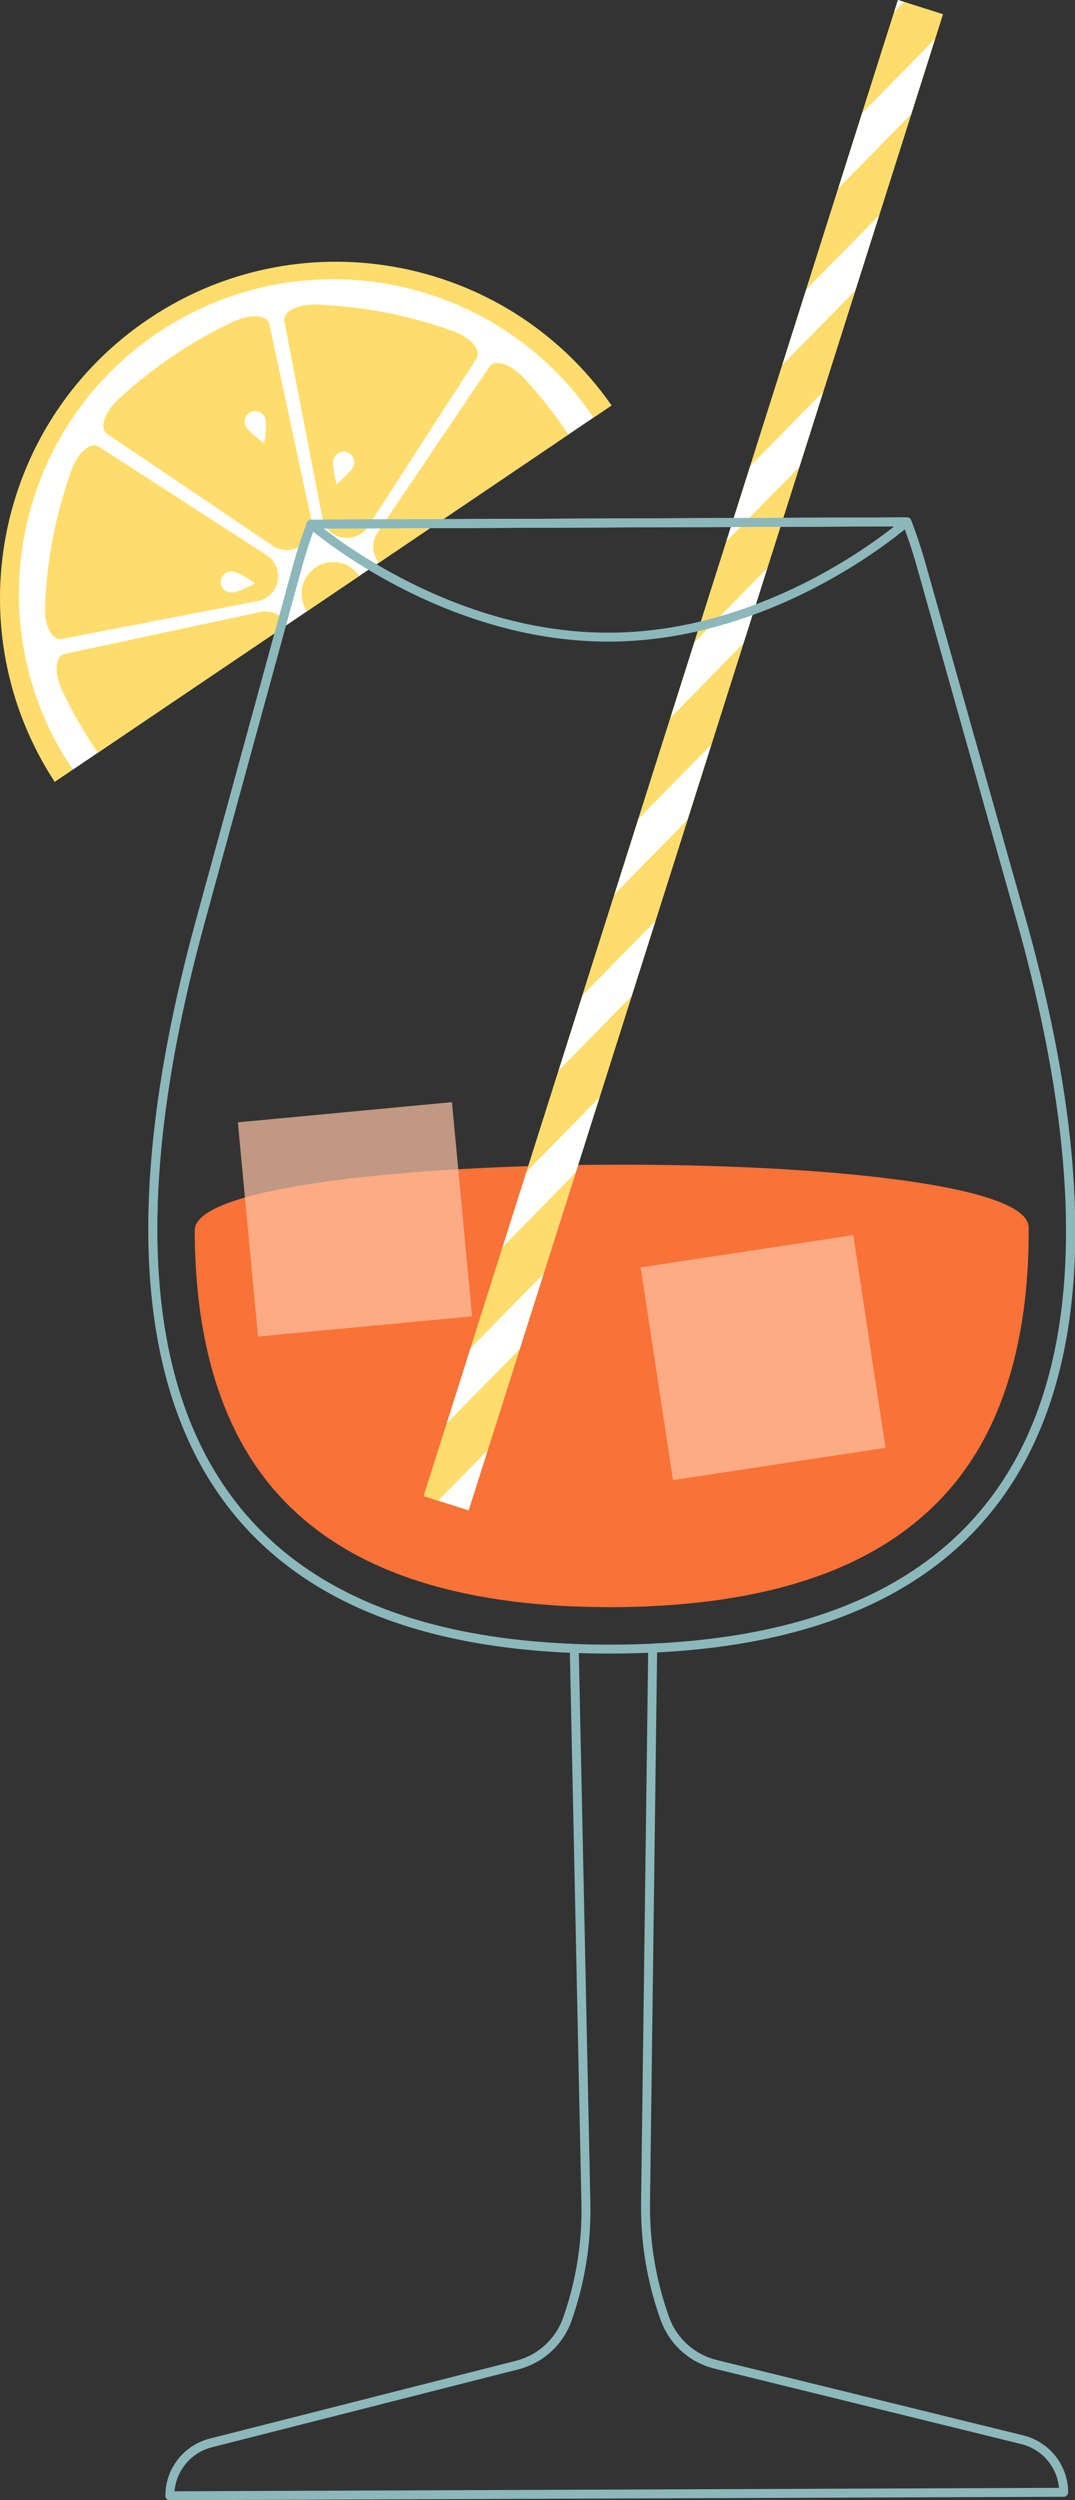 <?xml version="1.0" encoding="UTF-8" standalone="no"?>
<svg
   width="482.576"
   zoomAndPan="magnify"
   viewBox="0 0 361.932 841.49"
   height="1121.986"
   preserveAspectRatio="xMidYMid"
   version="1.0"
   id="svg32"
   xmlns="http://www.w3.org/2000/svg"
   xmlns:svg="http://www.w3.org/2000/svg">
  <rect x="0" y="0" width="361.932" height="841.49" fill="#333333" stroke="none"/>
  <defs
     id="defs1">
    <clipPath
       id="ce022b5c2f">
      <path
         d="M 65,174 H 378 V 841.5 H 65 Z m 0,0"
         clip-rule="nonzero"
         id="path1" />
    </clipPath>
  </defs>
  <path
     fill="#f97238"
     d="m 65.561,414.078 c 0.07,35.043 7.938,63 23.371,83.219 10.34,13.555 24.473,24.078 42.035,31.266 20.016,8.203 44.988,12.355 74.254,12.355 h 1.23 c 29.59,-0.121 54.789,-4.406 74.926,-12.746 17.633,-7.316 31.816,-17.961 42.137,-31.637 15.332,-20.344 23.02,-48.418 22.82,-83.441 -0.16,-28.781 -280.828,-27.789 -280.773,0.984 z"
     fill-opacity="1"
     fill-rule="nonzero"
     id="path2" />
  <path
     fill="#ffdd6d"
     d="M 142.655,503.52 302.331,0.008 317.452,4.805 157.776,508.32 Z m 0,0"
     fill-opacity="1"
     fill-rule="nonzero"
     id="path3" />
  <path
     fill="#ffdd6d"
     d="M 142.655,503.52 302.331,0.008 317.452,4.805 157.776,508.32 Z m 0,0"
     fill-opacity="1"
     fill-rule="nonzero"
     id="path4" />
  <path
     fill="#ffdd6d"
     d="M 142.655,503.52 302.331,0.008 317.452,4.805 157.776,508.32 Z m 0,0"
     fill-opacity="1"
     fill-rule="nonzero"
     id="path5" />
  <path
     fill="#ffffff"
     d="M 301.053,4.035 304.377,0.648 302.331,0 Z m 0,0"
     fill-opacity="1"
     fill-rule="nonzero"
     id="path6" />
  <path
     fill="#ffffff"
     d="m 306.799,38.383 8.031,-25.312 -24.578,25.016 -8.027,25.312 z m 0,0"
     fill-opacity="1"
     fill-rule="nonzero"
     id="path7" />
  <path
     fill="#ffffff"
     d="m 287.971,97.762 8.027,-25.309 -24.578,25.012 -8.023,25.312 z m 0,0"
     fill-opacity="1"
     fill-rule="nonzero"
     id="path8" />
  <path
     fill="#ffffff"
     d="m 269.135,157.152 8.027,-25.309 -24.574,25.012 -8.027,25.312 z m 0,0"
     fill-opacity="1"
     fill-rule="nonzero"
     id="path9" />
  <path
     fill="#ffffff"
     d="m 250.307,216.531 8.027,-25.312 -24.574,25.016 -8.031,25.312 z m 0,0"
     fill-opacity="1"
     fill-rule="nonzero"
     id="path10" />
  <path
     fill="#ffffff"
     d="m 231.479,275.91 8.023,-25.312 -24.574,25.016 -8.027,25.309 z m 0,0"
     fill-opacity="1"
     fill-rule="nonzero"
     id="path11" />
  <path
     fill="#ffffff"
     d="m 212.647,335.285 8.027,-25.309 -24.578,25.016 -8.023,25.309 z m 0,0"
     fill-opacity="1"
     fill-rule="nonzero"
     id="path12" />
  <path
     fill="#ffffff"
     d="m 193.815,394.664 8.027,-25.312 -24.574,25.016 -8.027,25.312 z m 0,0"
     fill-opacity="1"
     fill-rule="nonzero"
     id="path13" />
  <path
     fill="#ffffff"
     d="m 174.987,454.043 8.027,-25.309 -24.578,25.016 -8.027,25.309 z m 0,0"
     fill-opacity="1"
     fill-rule="nonzero"
     id="path14" />
  <path
     fill="#ffffff"
     d="m 164.186,488.113 -16.656,16.945 10.246,3.254 z m 0,0"
     fill-opacity="1"
     fill-rule="nonzero"
     id="path15" />
  <path
     fill="#ffffff"
     d="M 24.495,259.059 C -8.689,210.934 3.409,145.012 51.51,111.816 99.608,78.621 165.53,90.719 198.709,138.848 c 0.387,0.559 0.766,1.121 1.137,1.68 z m 0,0"
     fill-opacity="1"
     fill-rule="nonzero"
     id="path16" />
  <path
     fill="#ffdd6d"
     d="M 52.932,112.137 C 101.354,79.406 167.135,92.137 199.846,140.574 l 6.074,-4.105 C 170.135,85.23 99.596,72.699 48.366,108.5 -1.74,143.5 -14.99,211.973 18.417,263.16 l 6.074,-4.105 C -8.197,210.629 4.534,144.859 52.932,112.137 Z m 0,0"
     fill-opacity="1"
     fill-rule="nonzero"
     id="path17" />
  <path
     fill="#ffdd6d"
     d="m 191.381,146.254 c -0.152,-0.238 -0.301,-0.473 -0.461,-0.699 -4.375,-6.484 -9.219,-12.594 -14.531,-18.332 -4.344,-4.676 -9.77,-6.547 -11.699,-3.695 l -37.566,55.688 c -0.523,0.758 -0.91,1.582 -1.164,2.469 -0.254,0.887 -0.359,1.789 -0.316,2.711 0.047,0.918 0.238,1.809 0.574,2.668 0.336,0.859 0.801,1.641 1.398,2.344 z m 0,0"
     fill-opacity="1"
     fill-rule="nonzero"
     id="path18" />
  <path
     fill="#ffdd6d"
     d="m 106.225,190.996 c -0.578,0.391 -1.109,0.832 -1.602,1.328 -0.488,0.496 -0.926,1.035 -1.309,1.613 -0.387,0.582 -0.711,1.195 -0.973,1.84 -0.262,0.645 -0.461,1.309 -0.594,1.996 -0.133,0.684 -0.199,1.371 -0.195,2.07 0.004,0.695 0.074,1.387 0.215,2.07 0.141,0.68 0.344,1.344 0.613,1.984 0.27,0.645 0.602,1.254 0.988,1.832 l 17.598,-11.887 c -0.391,-0.578 -0.836,-1.109 -1.332,-1.602 -0.496,-0.488 -1.031,-0.926 -1.613,-1.309 -0.582,-0.387 -1.195,-0.707 -1.844,-0.973 -0.645,-0.262 -1.309,-0.461 -1.992,-0.594 -0.684,-0.133 -1.375,-0.195 -2.074,-0.191 -0.695,0.004 -1.387,0.074 -2.066,0.215 -0.684,0.141 -1.348,0.344 -1.988,0.617 -0.645,0.27 -1.254,0.598 -1.832,0.988 z m 0,0"
     fill-opacity="1"
     fill-rule="nonzero"
     id="path19" />
  <path
     fill="#ffdd6d"
     d="m 96.756,210.25 c -0.434,-0.816 -0.984,-1.539 -1.652,-2.172 -0.672,-0.633 -1.426,-1.141 -2.262,-1.523 -0.836,-0.383 -1.715,-0.625 -2.629,-0.719 -0.918,-0.098 -1.824,-0.043 -2.723,0.16 l -65.652,14.082 c -3.359,0.719 -3.664,6.457 -0.941,12.23 3.34,7.078 7.199,13.855 11.578,20.34 l 0.48,0.691 z m 0,0"
     fill-opacity="1"
     fill-rule="nonzero"
     id="path20" />
  <path
     fill="#ffdd6d"
     d="m 17.831,180.926 c -1.492,7.676 -2.383,15.422 -2.672,23.238 -0.242,6.387 2.273,11.547 5.652,10.895 l 65.93,-12.766 c 0.832,-0.156 1.625,-0.43 2.379,-0.824 0.75,-0.395 1.43,-0.891 2.031,-1.492 0.602,-0.598 1.105,-1.27 1.504,-2.02 0.402,-0.75 0.684,-1.543 0.844,-2.375 0.16,-0.836 0.199,-1.676 0.105,-2.52 -0.09,-0.844 -0.301,-1.656 -0.637,-2.438 -0.336,-0.781 -0.777,-1.496 -1.328,-2.145 -0.547,-0.645 -1.18,-1.199 -1.898,-1.656 L 33.315,150.359 c -2.895,-1.863 -7.145,2 -9.309,8.008 -2.637,7.363 -4.695,14.879 -6.176,22.559 z m 0,0"
     fill-opacity="1"
     fill-rule="nonzero"
     id="path21" />
  <path
     fill="#ffdd6d"
     d="m 58.174,119.852 c -6.48,4.379 -12.59,9.227 -18.324,14.547 -4.684,4.344 -6.547,9.773 -3.695,11.703 l 55.641,37.598 c 0.699,0.473 1.453,0.832 2.262,1.082 0.809,0.246 1.637,0.367 2.484,0.367 0.844,0 1.672,-0.125 2.48,-0.375 0.805,-0.246 1.559,-0.609 2.262,-1.082 0.699,-0.477 1.312,-1.043 1.844,-1.703 0.531,-0.656 0.953,-1.379 1.266,-2.164 0.312,-0.785 0.508,-1.602 0.574,-2.441 0.07,-0.844 0.016,-1.68 -0.164,-2.504 L 90.721,109.211 c -0.719,-3.371 -6.461,-3.652 -12.227,-0.941 -7.07,3.34 -13.844,7.199 -20.32,11.582 z m 0,0"
     fill-opacity="1"
     fill-rule="nonzero"
     id="path22" />
  <path
     fill="#ffdd6d"
     d="m 129.866,105.199 c -7.672,-1.492 -15.418,-2.383 -23.23,-2.676 -6.387,-0.242 -11.543,2.281 -10.891,5.656 l 12.762,65.957 c 0.152,0.836 0.43,1.633 0.824,2.383 0.395,0.754 0.891,1.43 1.488,2.035 0.598,0.602 1.273,1.105 2.023,1.504 0.746,0.402 1.539,0.684 2.375,0.844 0.832,0.164 1.672,0.199 2.516,0.105 0.848,-0.09 1.66,-0.301 2.438,-0.637 0.781,-0.336 1.496,-0.781 2.145,-1.332 0.645,-0.551 1.199,-1.184 1.656,-1.898 l 36.441,-56.426 c 1.863,-2.891 -2,-7.16 -8.008,-9.32 -7.355,-2.641 -14.867,-4.703 -22.539,-6.195 z m 0,0"
     fill-opacity="1"
     fill-rule="nonzero"
     id="path23" />
  <path
     fill="#ffffff"
     d="m 118.999,156.824 c -0.602,1.863 -5.707,6.18 -5.707,6.18 0,0 -1.602,-6.484 -1,-8.34 0.117,-0.453 0.32,-0.867 0.602,-1.242 0.285,-0.371 0.629,-0.676 1.031,-0.914 0.406,-0.238 0.84,-0.387 1.305,-0.449 0.465,-0.066 0.922,-0.039 1.375,0.082 0.453,0.117 0.867,0.316 1.238,0.602 0.375,0.281 0.68,0.625 0.918,1.031 0.234,0.406 0.387,0.84 0.449,1.305 0.062,0.465 0.035,0.922 -0.082,1.375 -0.031,0.125 -0.074,0.25 -0.121,0.371 z m 0,0"
     fill-opacity="1"
     fill-rule="nonzero"
     id="path24" />
  <path
     fill="#ffffff"
     d="m 89.272,140.789 c 0.762,1.789 -0.301,8.398 -0.301,8.398 0,0 -5.445,-3.871 -6.195,-5.676 -0.215,-0.414 -0.344,-0.859 -0.383,-1.324 -0.039,-0.469 0.012,-0.926 0.152,-1.371 0.141,-0.445 0.363,-0.848 0.664,-1.207 0.305,-0.359 0.664,-0.645 1.078,-0.863 0.418,-0.215 0.859,-0.34 1.324,-0.383 0.469,-0.039 0.926,0.012 1.371,0.156 0.445,0.141 0.848,0.363 1.207,0.664 0.359,0.301 0.645,0.66 0.859,1.078 0.09,0.168 0.164,0.344 0.223,0.527 z m 0,0"
     fill-opacity="1"
     fill-rule="nonzero"
     id="path25" />
  <path
     fill="#ffffff"
     d="m 78.495,192.379 c 1.941,0.109 7.414,3.941 7.414,3.941 0,0 -5.824,3.207 -7.84,3.098 -0.465,0.027 -0.922,-0.035 -1.363,-0.188 -0.445,-0.156 -0.84,-0.387 -1.191,-0.695 -0.352,-0.312 -0.629,-0.68 -0.832,-1.102 -0.207,-0.422 -0.324,-0.863 -0.352,-1.332 -0.027,-0.469 0.035,-0.926 0.188,-1.367 0.152,-0.441 0.383,-0.84 0.695,-1.191 0.309,-0.352 0.676,-0.629 1.098,-0.832 0.422,-0.207 0.867,-0.324 1.332,-0.352 0.277,-0.016 0.555,0 0.828,0.047 z m 0,0"
     fill-opacity="1"
     fill-rule="nonzero"
     id="path26" />
  <path
     stroke-linecap="round"
     fill="none"
     stroke-linejoin="round"
     d="M 343.62,309.066 310.081,190.117 c -1.398,-4.957 -3,-9.789 -4.801,-14.496 l -100.277,0.391 -100.277,0.387 c -1.762,4.742 -3.324,9.586 -4.684,14.535 L 67.42,310.144 C 38.397,416.191 30.881,555.703 206.483,555.035 382.089,554.363 373.467,414.879 343.62,309.066 Z m 0,0"
     stroke="#8cb8bc"
     stroke-width="3.004"
     stroke-opacity="1"
     stroke-miterlimit="4"
     id="path27" />
  <g
     clip-path="url(#ce022b5c2f)"
     id="g28"
     transform="translate(-15.228)">
    <path
       stroke-linecap="round"
       transform="matrix(0.28,0,0,0.28,15.234,0)"
       fill="none"
       stroke-linejoin="round"
       d="m 1229.234,2932.629 -368.715,-90.626 c -6.936,-1.702 -13.579,-4.213 -19.9,-7.548 -6.322,-3.348 -12.141,-7.394 -17.458,-12.179 -5.331,-4.771 -9.992,-10.114 -13.983,-16.044 -4.005,-5.929 -7.215,-12.249 -9.657,-18.973 -16.16,-45.02 -23.933,-91.435 -23.319,-139.26 l 8.583,-666.904 c 578.576,-26.842 546.688,-509.089 442.804,-877.286 L 1107.766,678.999 c -4.996,-17.704 -10.718,-34.961 -17.151,-51.772 l -358.249,1.395 -358.249,1.381 c -6.252,16.992 -11.904,34.222 -16.733,51.996 L 240.843,1107.674 c -100.995,369.09 -129.115,851.448 449.642,873.798 l 13.997,666.792 c 0.977,47.824 -6.447,94.309 -22.273,139.441 -2.386,6.738 -5.54,13.086 -9.49,19.043 -3.949,5.957 -8.555,11.342 -13.844,16.155 -5.275,4.813 -11.053,8.915 -17.347,12.305 -6.294,3.39 -12.895,5.957 -19.817,7.715 l -368.157,93.542 c -3.503,0.879 -6.922,2.051 -10.229,3.516 -3.307,1.451 -6.489,3.167 -9.518,5.148 -3.028,1.981 -5.861,4.199 -8.527,6.655 -2.665,2.455 -5.108,5.106 -7.327,7.966 -2.219,2.86 -4.187,5.873 -5.903,9.068 -1.717,3.181 -3.168,6.487 -4.34,9.905 -1.172,3.432 -2.051,6.92 -2.638,10.491 -0.586,3.571 -0.879,7.171 -0.879,10.784 l 537.422,-2.107 537.394,-2.079 c -0.014,-3.613 -0.335,-7.199 -0.949,-10.77 -0.614,-3.558 -1.521,-7.059 -2.707,-10.463 -1.2,-3.418 -2.666,-6.71 -4.41,-9.891 -1.73,-3.167 -3.726,-6.18 -5.959,-9.012 -2.247,-2.846 -4.703,-5.483 -7.369,-7.924 -2.679,-2.428 -5.54,-4.632 -8.582,-6.585 -3.042,-1.967 -6.224,-3.655 -9.546,-5.092 -3.321,-1.437 -6.74,-2.581 -10.257,-3.446 z m 0,0"
       stroke="#8cb8bc"
       stroke-width="10.73"
       stroke-opacity="1"
       stroke-miterlimit="4"
       id="path28" />
  </g>
  <path
     stroke-linecap="round"
     fill="none"
     stroke-linejoin="round"
     d="m 104.725,176.398 c 0,0 43.668,38.223 100.426,38.047 56.762,-0.18 100.09,-38.777 100.09,-38.777 z m 0,0"
     stroke="#8cb8bc"
     stroke-width="3.004"
     stroke-opacity="1"
     stroke-miterlimit="4"
     id="path29" />
  <path
     fill="#f4906c"
     d="m 215.709,426.562 71.574,-10.867 10.863,71.594 -71.574,10.867 z m 0,0"
     fill-opacity="1"
     fill-rule="nonzero"
     id="path30"
     style="fill:#fdc3a6;fill-opacity:0.702" />
  <path
     fill="#f4906c"
     d="m 80.083,377.742 72.074,-6.793 6.785,72.098 -72.074,6.789 z m 0,0"
     fill-opacity="1"
     fill-rule="nonzero"
     id="path32"
     style="fill:#fdc3a6;fill-opacity:0.702" />
</svg>

